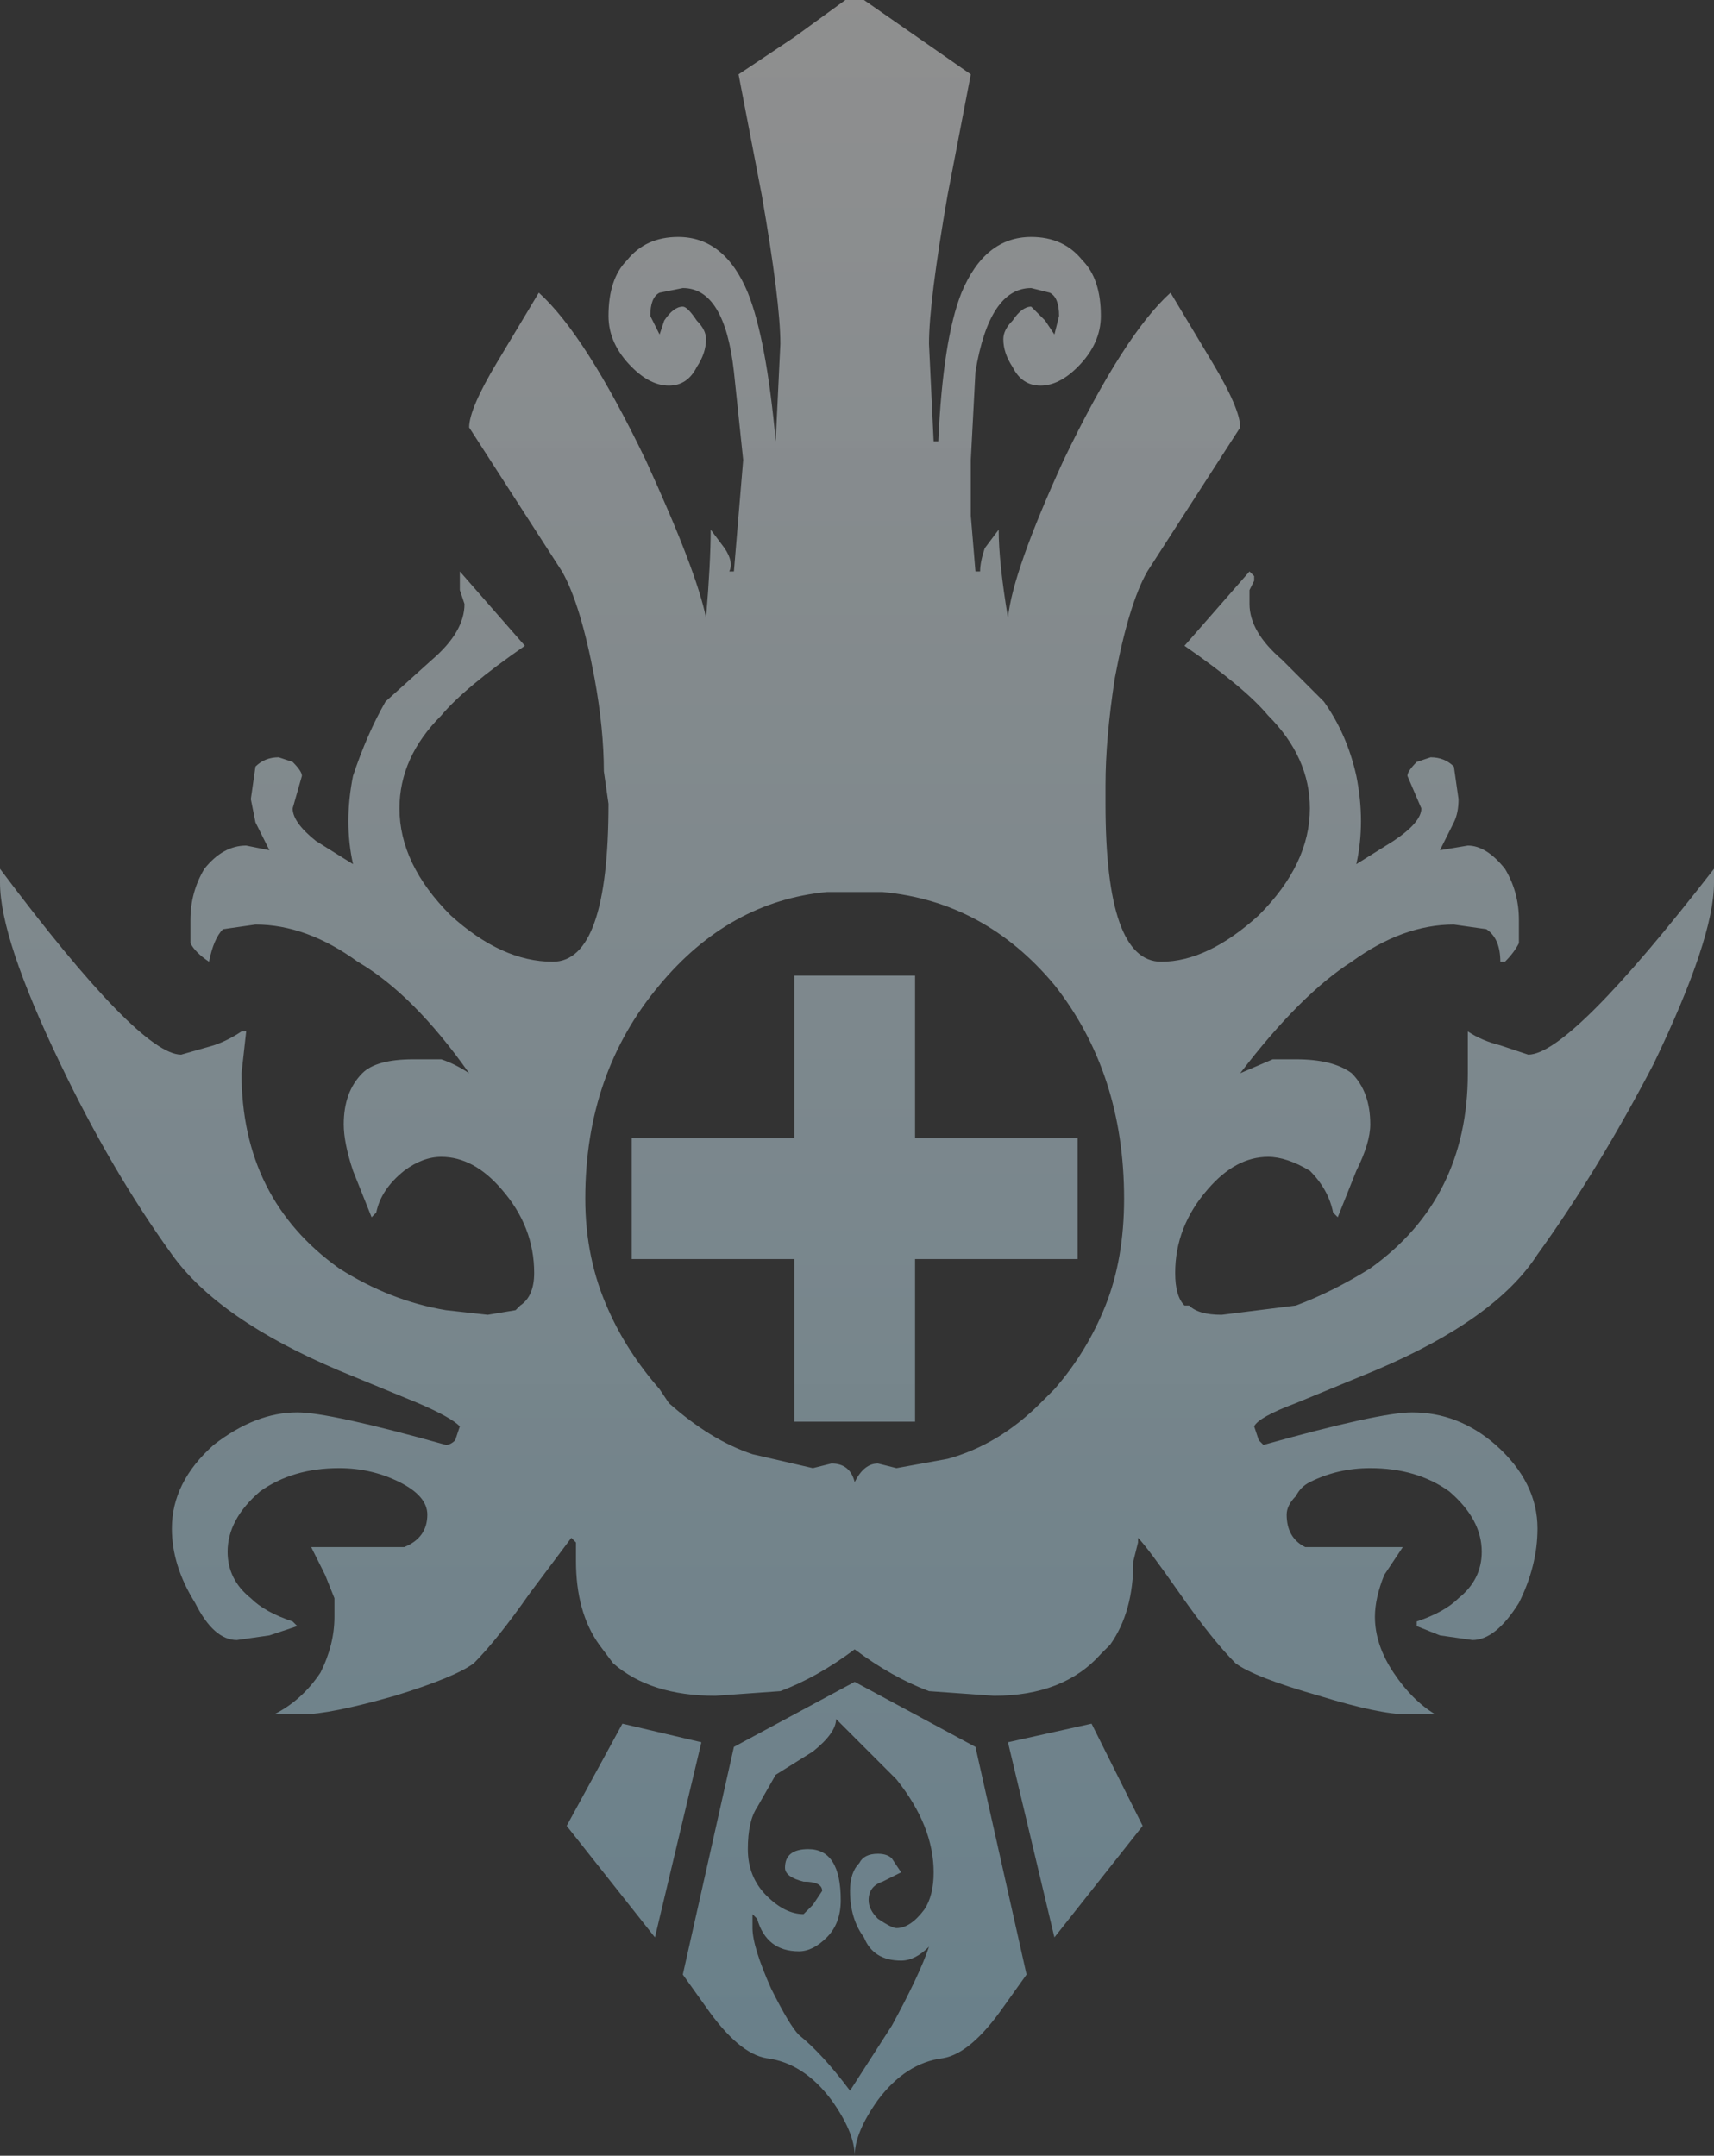 <?xml version="1.0" encoding="UTF-8" standalone="no"?>
<svg xmlns:xlink="http://www.w3.org/1999/xlink" height="23.2px" width="18.45px" xmlns="http://www.w3.org/2000/svg">
  <rect width="100%" height="100%" fill="#333333" stroke="none"/>
  <g transform="matrix(1.0, 0.0, 0.0, 1.0, 9.25, 12.4)">
    <path d="M1.2 -11.6 L0.95 -10.3 Q0.75 -9.15 0.75 -8.7 L0.8 -7.65 0.85 -7.65 Q0.9 -8.75 1.1 -9.25 1.35 -9.85 1.85 -9.85 2.2 -9.85 2.4 -9.6 2.6 -9.4 2.6 -9.0 2.6 -8.7 2.35 -8.45 2.15 -8.25 1.95 -8.25 1.75 -8.25 1.65 -8.45 1.55 -8.6 1.55 -8.75 1.55 -8.85 1.65 -8.95 1.75 -9.1 1.85 -9.1 L2.0 -8.95 2.1 -8.8 2.15 -9.0 Q2.15 -9.2 2.05 -9.25 L1.85 -9.3 Q1.4 -9.3 1.25 -8.4 L1.2 -7.45 1.2 -6.85 1.25 -6.25 1.3 -6.25 Q1.3 -6.35 1.35 -6.5 L1.5 -6.7 Q1.5 -6.35 1.6 -5.75 1.65 -6.25 2.2 -7.45 2.85 -8.8 3.35 -9.25 L3.8 -8.5 Q4.1 -8.0 4.1 -7.8 L3.1 -6.25 Q2.9 -5.9 2.75 -5.1 2.65 -4.45 2.65 -3.95 L2.65 -3.75 Q2.65 -2.05 3.25 -2.05 3.75 -2.05 4.3 -2.55 4.85 -3.1 4.85 -3.7 4.85 -4.25 4.4 -4.7 4.15 -5.0 3.5 -5.45 L3.85 -5.85 4.2 -6.25 4.25 -6.2 4.25 -6.15 4.2 -6.05 4.2 -5.9 Q4.2 -5.6 4.55 -5.3 L5.0 -4.85 Q5.25 -4.5 5.35 -4.05 5.45 -3.55 5.35 -3.1 L5.75 -3.35 Q6.05 -3.55 6.05 -3.7 L5.9 -4.05 Q5.9 -4.1 6.0 -4.2 L6.15 -4.25 Q6.3 -4.25 6.4 -4.15 L6.45 -3.8 Q6.45 -3.65 6.4 -3.55 L6.25 -3.25 6.55 -3.3 Q6.75 -3.3 6.95 -3.05 7.1 -2.8 7.1 -2.5 L7.1 -2.25 Q7.05 -2.15 6.95 -2.05 L6.9 -2.05 Q6.9 -2.3 6.75 -2.4 L6.4 -2.45 Q5.85 -2.45 5.3 -2.05 4.75 -1.7 4.1 -0.85 L4.45 -1.0 4.7 -1.0 Q5.1 -1.0 5.3 -0.85 5.5 -0.65 5.5 -0.3 5.5 -0.1 5.35 0.2 L5.15 0.7 5.1 0.65 Q5.05 0.4 4.85 0.2 4.6 0.05 4.4 0.05 4.05 0.05 3.75 0.4 3.4 0.8 3.4 1.3 3.4 1.55 3.5 1.65 L3.55 1.65 Q3.65 1.75 3.9 1.75 L4.7 1.65 Q5.1 1.5 5.5 1.25 6.55 0.5 6.55 -0.85 L6.55 -1.3 Q6.7 -1.2 6.9 -1.15 L7.2 -1.05 Q7.65 -1.05 9.2 -3.05 L9.2 -2.9 Q9.2 -2.3 8.55 -0.95 7.95 0.2 7.3 1.1 6.85 1.8 5.55 2.35 L4.7 2.7 Q4.3 2.85 4.25 2.95 L4.3 3.1 4.35 3.15 Q5.6 2.8 5.95 2.8 6.45 2.8 6.85 3.15 7.3 3.55 7.3 4.05 7.3 4.45 7.1 4.85 6.85 5.25 6.6 5.25 L6.25 5.2 6.0 5.1 6.0 5.05 Q6.3 4.95 6.45 4.8 6.7 4.6 6.7 4.3 6.7 3.95 6.35 3.65 6.0 3.4 5.5 3.4 5.15 3.4 4.85 3.55 4.75 3.6 4.7 3.7 4.6 3.8 4.6 3.9 4.6 4.15 4.8 4.25 L5.45 4.25 5.85 4.25 5.65 4.55 Q5.55 4.8 5.55 5.0 5.55 5.3 5.75 5.6 5.95 5.9 6.2 6.05 L5.9 6.05 Q5.6 6.05 4.95 5.85 4.25 5.65 4.05 5.5 3.8 5.25 3.45 4.75 3.1 4.25 3.0 4.15 L3.0 4.2 2.95 4.4 Q2.95 4.95 2.7 5.3 L2.6 5.4 Q2.2 5.85 1.45 5.85 L0.75 5.8 Q0.35 5.65 -0.05 5.35 -0.45 5.65 -0.85 5.8 L-1.55 5.85 Q-2.25 5.85 -2.65 5.5 L-2.8 5.3 Q-3.05 4.95 -3.05 4.4 L-3.05 4.2 -3.1 4.15 -3.55 4.75 Q-3.9 5.25 -4.15 5.5 -4.35 5.65 -5.0 5.85 -5.7 6.05 -6.0 6.05 L-6.3 6.05 Q-6.0 5.9 -5.8 5.6 -5.65 5.3 -5.65 5.0 L-5.65 4.8 -5.75 4.55 Q-5.85 4.35 -5.9 4.25 L-5.55 4.25 -4.9 4.25 Q-4.65 4.15 -4.65 3.9 -4.65 3.7 -4.95 3.55 -5.25 3.4 -5.6 3.4 -6.1 3.4 -6.45 3.65 -6.8 3.95 -6.8 4.3 -6.8 4.6 -6.55 4.8 -6.4 4.95 -6.1 5.05 L-6.1 5.05 -6.05 5.1 -6.35 5.2 -6.7 5.25 Q-6.95 5.25 -7.15 4.85 -7.4 4.45 -7.4 4.05 -7.4 3.55 -6.95 3.15 -6.5 2.8 -6.05 2.8 -5.7 2.8 -4.45 3.15 -4.4 3.15 -4.35 3.1 L-4.3 2.95 Q-4.4 2.85 -4.75 2.7 L-5.6 2.35 Q-6.9 1.8 -7.4 1.1 -8.05 0.2 -8.6 -0.95 -9.25 -2.3 -9.25 -2.9 L-9.25 -3.05 Q-7.75 -1.05 -7.3 -1.05 L-6.95 -1.15 Q-6.8 -1.2 -6.65 -1.3 L-6.6 -1.3 -6.65 -0.85 Q-6.65 0.5 -5.6 1.25 -5.05 1.6 -4.45 1.7 L-4.0 1.75 -3.7 1.7 -3.65 1.65 Q-3.5 1.55 -3.5 1.3 -3.5 0.8 -3.85 0.4 -4.15 0.05 -4.5 0.05 -4.7 0.05 -4.9 0.2 -5.15 0.4 -5.2 0.65 L-5.25 0.7 -5.45 0.2 Q-5.55 -0.1 -5.55 -0.3 -5.55 -0.65 -5.35 -0.85 -5.2 -1.0 -4.8 -1.0 L-4.5 -1.0 Q-4.35 -0.95 -4.2 -0.85 -4.8 -1.7 -5.4 -2.05 -5.95 -2.45 -6.5 -2.45 L-6.85 -2.4 Q-6.95 -2.3 -7.0 -2.05 L-7.0 -2.05 Q-7.15 -2.15 -7.2 -2.25 L-7.2 -2.5 Q-7.2 -2.8 -7.05 -3.05 -6.85 -3.3 -6.6 -3.3 L-6.35 -3.25 -6.5 -3.55 -6.55 -3.8 -6.5 -4.15 Q-6.4 -4.25 -6.25 -4.25 L-6.1 -4.2 Q-6.0 -4.1 -6.0 -4.05 L-6.1 -3.7 Q-6.1 -3.55 -5.85 -3.35 L-5.45 -3.1 Q-5.55 -3.55 -5.45 -4.05 -5.3 -4.5 -5.1 -4.85 L-4.6 -5.3 Q-4.25 -5.6 -4.25 -5.9 L-4.3 -6.05 -4.3 -6.15 -4.3 -6.25 -3.95 -5.85 -3.6 -5.45 Q-4.25 -5.0 -4.5 -4.7 -4.95 -4.25 -4.95 -3.7 -4.95 -3.1 -4.4 -2.55 -3.85 -2.05 -3.3 -2.05 -2.7 -2.05 -2.7 -3.75 L-2.75 -4.1 Q-2.75 -4.55 -2.85 -5.1 -3.0 -5.9 -3.2 -6.25 L-4.2 -7.8 Q-4.2 -8.0 -3.9 -8.5 L-3.45 -9.25 Q-2.95 -8.8 -2.3 -7.45 -1.75 -6.25 -1.65 -5.75 -1.6 -6.35 -1.6 -6.7 L-1.45 -6.5 Q-1.35 -6.35 -1.4 -6.25 L-1.35 -6.25 -1.3 -6.85 -1.25 -7.45 -1.35 -8.4 Q-1.45 -9.3 -1.9 -9.3 L-2.15 -9.25 Q-2.25 -9.2 -2.25 -9.0 L-2.15 -8.8 -2.1 -8.95 Q-2.0 -9.1 -1.9 -9.1 -1.85 -9.1 -1.75 -8.95 -1.65 -8.85 -1.65 -8.75 -1.65 -8.6 -1.75 -8.45 -1.85 -8.25 -2.05 -8.25 -2.25 -8.25 -2.45 -8.45 -2.7 -8.7 -2.7 -9.0 -2.7 -9.4 -2.5 -9.6 -2.3 -9.85 -1.95 -9.85 -1.45 -9.85 -1.2 -9.25 -1.0 -8.75 -0.9 -7.65 L-0.9 -7.65 -0.85 -8.7 Q-0.85 -9.15 -1.05 -10.3 L-1.3 -11.6 -0.7 -12.0 -0.15 -12.4 0.05 -12.4 0.05 -12.4 1.2 -11.6 M0.25 -2.8 L-0.35 -2.8 Q-1.4 -2.7 -2.15 -1.8 -2.95 -0.85 -2.95 0.5 -2.95 1.15 -2.7 1.7 -2.5 2.15 -2.15 2.55 L-2.05 2.7 Q-1.6 3.1 -1.15 3.25 L-0.5 3.4 -0.3 3.35 Q-0.1 3.35 -0.05 3.55 0.05 3.35 0.2 3.35 L0.4 3.4 0.95 3.3 Q1.5 3.15 1.95 2.7 L2.1 2.55 Q2.45 2.15 2.65 1.65 2.85 1.15 2.85 0.5 2.85 -0.85 2.1 -1.8 1.35 -2.7 0.25 -2.8 M0.6 -0.15 L2.35 -0.15 2.35 1.15 0.6 1.15 0.6 2.9 -0.7 2.9 -0.7 1.15 -2.45 1.15 -2.45 -0.15 -0.7 -0.15 -0.7 -1.9 0.6 -1.9 0.6 -0.15 M2.5 6.15 L3.05 7.25 2.1 8.45 1.6 6.35 2.5 6.15 M0.45 7.75 L0.25 7.85 Q0.1 7.9 0.1 8.05 0.1 8.15 0.2 8.25 0.35 8.35 0.4 8.35 0.55 8.35 0.7 8.15 0.8 8.0 0.8 7.75 0.8 7.25 0.4 6.75 L-0.25 6.1 Q-0.25 6.25 -0.5 6.45 L-0.9 6.7 -1.1 7.05 Q-1.2 7.2 -1.2 7.5 -1.2 7.8 -1.0 8.0 -0.8 8.2 -0.6 8.2 L-0.5 8.1 -0.4 7.95 Q-0.4 7.85 -0.6 7.85 -0.8 7.8 -0.8 7.7 -0.8 7.5 -0.55 7.5 -0.2 7.5 -0.2 8.05 -0.2 8.3 -0.35 8.45 -0.5 8.6 -0.65 8.6 -1.0 8.6 -1.1 8.25 L-1.15 8.2 -1.15 8.35 Q-1.15 8.55 -0.95 9.0 -0.75 9.4 -0.65 9.5 -0.4 9.7 -0.1 10.1 L0.35 9.4 Q0.65 8.85 0.75 8.55 0.6 8.7 0.45 8.7 0.15 8.7 0.05 8.45 -0.1 8.25 -0.1 7.95 -0.1 7.75 0.0 7.65 0.05 7.55 0.2 7.55 0.3 7.55 0.35 7.6 L0.45 7.75 M1.8 8.85 L1.55 9.2 Q1.2 9.7 0.9 9.75 0.5 9.8 0.2 10.2 -0.05 10.55 -0.05 10.8 -0.05 10.55 -0.3 10.2 -0.6 9.8 -1.0 9.75 -1.3 9.7 -1.65 9.2 L-1.9 8.85 -1.35 6.4 -0.05 5.7 1.25 6.4 1.8 8.85 M-2.55 6.15 L-1.7 6.35 -2.2 8.45 -3.15 7.25 -2.55 6.15" fill="url(#gradient0)" fill-rule="evenodd" stroke="none"/>
  </g>
  <defs>
    <linearGradient gradientTransform="matrix(0.0, -0.016, 0.016, 0.0, 0.05, 0.5)" gradientUnits="userSpaceOnUse" id="gradient0" spreadMethod="pad" x1="-819.2" x2="819.2">
      <stop offset="0.0" stop-color="#90c6de" stop-opacity="0.502"/>
      <stop offset="1.0" stop-color="#ffffff" stop-opacity="0.451"/>
    </linearGradient>
  </defs>
</svg>
